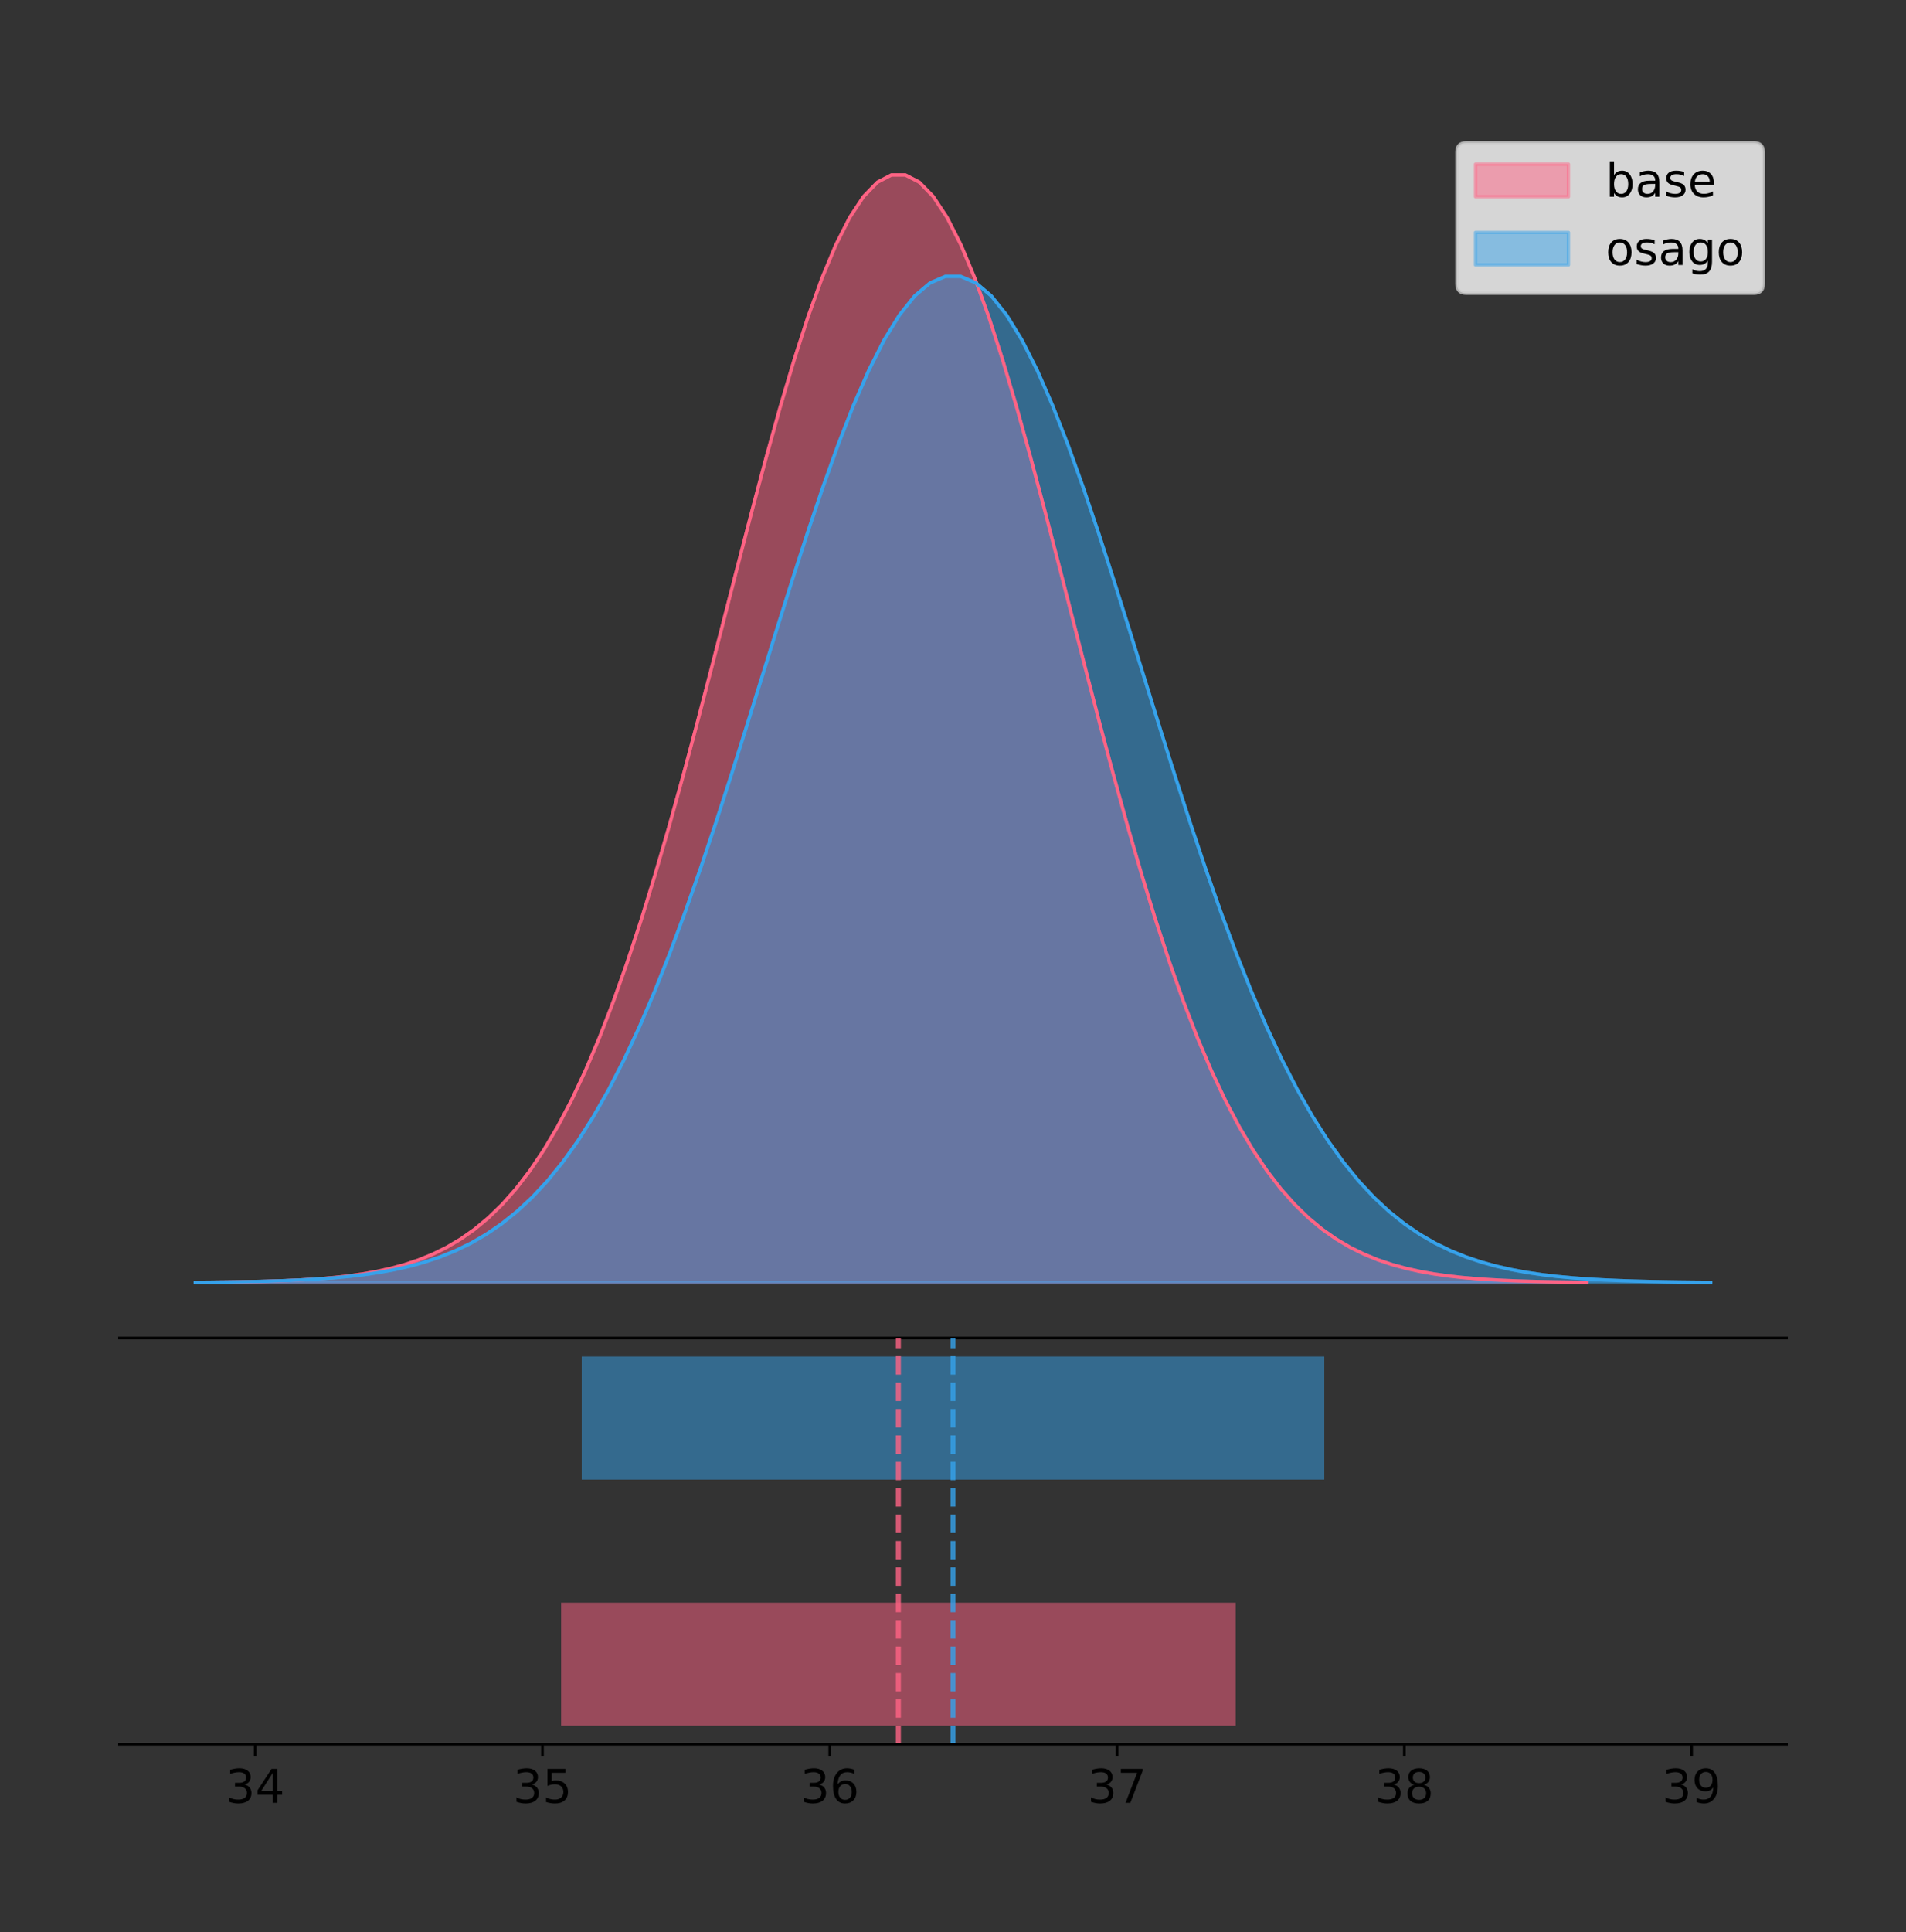 <?xml version="1.0" encoding="utf-8" standalone="no"?>
<!DOCTYPE svg PUBLIC "-//W3C//DTD SVG 1.1//EN"
  "http://www.w3.org/Graphics/SVG/1.1/DTD/svg11.dtd">
<!-- Created with matplotlib (https://matplotlib.org/) -->
<svg height="581.789pt" version="1.1" viewBox="0 0 574.2 581.789" width="574.2pt" xmlns="http://www.w3.org/2000/svg" xmlns:xlink="http://www.w3.org/1999/xlink">
 <rect x="0" y="0" width="574.2" height="581.789" fill="#333333" stroke="none"/>
 <defs>
  <style type="text/css">
*{stroke-linecap:butt;stroke-linejoin:round;}
  </style>
 </defs>
 <g id="figure_1">
  <g id="patch_1">
   <path d="M 0 581.789 
L 574.2 581.789 
L 574.2 0 
L 0 0 
z
" style="fill:none;"/>
  </g>
  <g id="axes_1">
   <g id="patch_2">
    <path d="M 36 402.93 
L 538.2 402.93 
L 538.2 36 
L 36 36 
z
" style="fill:none;"/>
   </g>
   <g id="PolyCollection_1">
    <defs>
     <path d="M 63.283 -195.538 
L 63.283 -195.65 
L 67.472 -195.692 
L 71.661 -195.749 
L 75.85 -195.825 
L 80.039 -195.925 
L 84.228 -196.058 
L 88.418 -196.23 
L 92.607 -196.455 
L 96.796 -196.744 
L 100.985 -197.115 
L 105.174 -197.585 
L 109.364 -198.179 
L 113.553 -198.923 
L 117.742 -199.848 
L 121.931 -200.99 
L 126.12 -202.39 
L 130.31 -204.093 
L 134.499 -206.151 
L 138.688 -208.617 
L 142.877 -211.552 
L 147.066 -215.017 
L 151.256 -219.078 
L 155.445 -223.801 
L 159.634 -229.25 
L 163.823 -235.488 
L 168.012 -242.572 
L 172.202 -250.552 
L 176.391 -259.468 
L 180.58 -269.344 
L 184.769 -280.192 
L 188.958 -292.002 
L 193.147 -304.744 
L 197.337 -318.365 
L 201.526 -332.786 
L 205.715 -347.901 
L 209.904 -363.58 
L 214.093 -379.667 
L 218.283 -395.98 
L 222.472 -412.318 
L 226.661 -428.462 
L 230.85 -444.18 
L 235.039 -459.23 
L 239.229 -473.372 
L 243.418 -486.366 
L 247.607 -497.987 
L 251.796 -508.025 
L 255.985 -516.294 
L 260.175 -522.64 
L 264.364 -526.94 
L 268.553 -529.111 
L 272.742 -529.111 
L 276.931 -526.94 
L 281.12 -522.64 
L 285.31 -516.294 
L 289.499 -508.025 
L 293.688 -497.987 
L 297.877 -486.366 
L 302.066 -473.372 
L 306.256 -459.23 
L 310.445 -444.18 
L 314.634 -428.462 
L 318.823 -412.318 
L 323.012 -395.98 
L 327.202 -379.667 
L 331.391 -363.58 
L 335.58 -347.901 
L 339.769 -332.786 
L 343.958 -318.365 
L 348.148 -304.744 
L 352.337 -292.002 
L 356.526 -280.192 
L 360.715 -269.344 
L 364.904 -259.468 
L 369.094 -250.552 
L 373.283 -242.572 
L 377.472 -235.488 
L 381.661 -229.25 
L 385.85 -223.801 
L 390.039 -219.078 
L 394.229 -215.017 
L 398.418 -211.552 
L 402.607 -208.617 
L 406.796 -206.151 
L 410.985 -204.093 
L 415.175 -202.39 
L 419.364 -200.99 
L 423.553 -199.848 
L 427.742 -198.923 
L 431.931 -198.179 
L 436.121 -197.585 
L 440.31 -197.115 
L 444.499 -196.744 
L 448.688 -196.455 
L 452.877 -196.23 
L 457.067 -196.058 
L 461.256 -195.925 
L 465.445 -195.825 
L 469.634 -195.749 
L 473.823 -195.692 
L 478.013 -195.65 
L 478.013 -195.538 
L 478.013 -195.538 
L 473.823 -195.538 
L 469.634 -195.538 
L 465.445 -195.538 
L 461.256 -195.538 
L 457.067 -195.538 
L 452.877 -195.538 
L 448.688 -195.538 
L 444.499 -195.538 
L 440.31 -195.538 
L 436.121 -195.538 
L 431.931 -195.538 
L 427.742 -195.538 
L 423.553 -195.538 
L 419.364 -195.538 
L 415.175 -195.538 
L 410.985 -195.538 
L 406.796 -195.538 
L 402.607 -195.538 
L 398.418 -195.538 
L 394.229 -195.538 
L 390.039 -195.538 
L 385.85 -195.538 
L 381.661 -195.538 
L 377.472 -195.538 
L 373.283 -195.538 
L 369.094 -195.538 
L 364.904 -195.538 
L 360.715 -195.538 
L 356.526 -195.538 
L 352.337 -195.538 
L 348.148 -195.538 
L 343.958 -195.538 
L 339.769 -195.538 
L 335.58 -195.538 
L 331.391 -195.538 
L 327.202 -195.538 
L 323.012 -195.538 
L 318.823 -195.538 
L 314.634 -195.538 
L 310.445 -195.538 
L 306.256 -195.538 
L 302.066 -195.538 
L 297.877 -195.538 
L 293.688 -195.538 
L 289.499 -195.538 
L 285.31 -195.538 
L 281.12 -195.538 
L 276.931 -195.538 
L 272.742 -195.538 
L 268.553 -195.538 
L 264.364 -195.538 
L 260.175 -195.538 
L 255.985 -195.538 
L 251.796 -195.538 
L 247.607 -195.538 
L 243.418 -195.538 
L 239.229 -195.538 
L 235.039 -195.538 
L 230.85 -195.538 
L 226.661 -195.538 
L 222.472 -195.538 
L 218.283 -195.538 
L 214.093 -195.538 
L 209.904 -195.538 
L 205.715 -195.538 
L 201.526 -195.538 
L 197.337 -195.538 
L 193.147 -195.538 
L 188.958 -195.538 
L 184.769 -195.538 
L 180.58 -195.538 
L 176.391 -195.538 
L 172.202 -195.538 
L 168.012 -195.538 
L 163.823 -195.538 
L 159.634 -195.538 
L 155.445 -195.538 
L 151.256 -195.538 
L 147.066 -195.538 
L 142.877 -195.538 
L 138.688 -195.538 
L 134.499 -195.538 
L 130.31 -195.538 
L 126.12 -195.538 
L 121.931 -195.538 
L 117.742 -195.538 
L 113.553 -195.538 
L 109.364 -195.538 
L 105.174 -195.538 
L 100.985 -195.538 
L 96.796 -195.538 
L 92.607 -195.538 
L 88.418 -195.538 
L 84.228 -195.538 
L 80.039 -195.538 
L 75.85 -195.538 
L 71.661 -195.538 
L 67.472 -195.538 
L 63.283 -195.538 
z
" id="mb2b3cab0ae" style="stroke:#ff6384;stroke-opacity:0.5;"/>
    </defs>
    <g clip-path="url(#p02b522726e)">
     <use style="fill:#ff6384;fill-opacity:0.5;stroke:#ff6384;stroke-opacity:0.5;" x="0" xlink:href="#mb2b3cab0ae" y="581.789"/>
    </g>
   </g>
   <g id="PolyCollection_2">
    <defs>
     <path d="M 58.827 -195.538 
L 58.827 -195.64 
L 63.439 -195.678 
L 68.05 -195.73 
L 72.662 -195.799 
L 77.274 -195.89 
L 81.885 -196.01 
L 86.497 -196.167 
L 91.108 -196.371 
L 95.72 -196.634 
L 100.331 -196.97 
L 104.943 -197.398 
L 109.555 -197.937 
L 114.166 -198.613 
L 118.778 -199.453 
L 123.389 -200.491 
L 128.001 -201.762 
L 132.612 -203.31 
L 137.224 -205.179 
L 141.836 -207.419 
L 146.447 -210.085 
L 151.059 -213.233 
L 155.67 -216.922 
L 160.282 -221.212 
L 164.893 -226.162 
L 169.505 -231.829 
L 174.117 -238.264 
L 178.728 -245.514 
L 183.34 -253.612 
L 187.951 -262.584 
L 192.563 -272.438 
L 197.174 -283.167 
L 201.786 -294.742 
L 206.398 -307.115 
L 211.009 -320.215 
L 215.621 -333.946 
L 220.232 -348.189 
L 224.844 -362.802 
L 229.455 -377.621 
L 234.067 -392.463 
L 238.679 -407.129 
L 243.29 -421.406 
L 247.902 -435.078 
L 252.513 -447.925 
L 257.125 -459.729 
L 261.736 -470.285 
L 266.348 -479.404 
L 270.96 -486.916 
L 275.571 -492.68 
L 280.183 -496.586 
L 284.794 -498.558 
L 289.406 -498.558 
L 294.017 -496.586 
L 298.629 -492.68 
L 303.24 -486.916 
L 307.852 -479.404 
L 312.464 -470.285 
L 317.075 -459.729 
L 321.687 -447.925 
L 326.298 -435.078 
L 330.91 -421.406 
L 335.521 -407.129 
L 340.133 -392.463 
L 344.745 -377.621 
L 349.356 -362.802 
L 353.968 -348.189 
L 358.579 -333.946 
L 363.191 -320.215 
L 367.802 -307.115 
L 372.414 -294.742 
L 377.026 -283.167 
L 381.637 -272.438 
L 386.249 -262.584 
L 390.86 -253.612 
L 395.472 -245.514 
L 400.083 -238.264 
L 404.695 -231.829 
L 409.307 -226.162 
L 413.918 -221.212 
L 418.53 -216.922 
L 423.141 -213.233 
L 427.753 -210.085 
L 432.364 -207.419 
L 436.976 -205.179 
L 441.588 -203.31 
L 446.199 -201.762 
L 450.811 -200.491 
L 455.422 -199.453 
L 460.034 -198.613 
L 464.645 -197.937 
L 469.257 -197.398 
L 473.869 -196.97 
L 478.48 -196.634 
L 483.092 -196.371 
L 487.703 -196.167 
L 492.315 -196.01 
L 496.926 -195.89 
L 501.538 -195.799 
L 506.15 -195.73 
L 510.761 -195.678 
L 515.373 -195.64 
L 515.373 -195.538 
L 515.373 -195.538 
L 510.761 -195.538 
L 506.15 -195.538 
L 501.538 -195.538 
L 496.926 -195.538 
L 492.315 -195.538 
L 487.703 -195.538 
L 483.092 -195.538 
L 478.48 -195.538 
L 473.869 -195.538 
L 469.257 -195.538 
L 464.645 -195.538 
L 460.034 -195.538 
L 455.422 -195.538 
L 450.811 -195.538 
L 446.199 -195.538 
L 441.588 -195.538 
L 436.976 -195.538 
L 432.364 -195.538 
L 427.753 -195.538 
L 423.141 -195.538 
L 418.53 -195.538 
L 413.918 -195.538 
L 409.307 -195.538 
L 404.695 -195.538 
L 400.083 -195.538 
L 395.472 -195.538 
L 390.86 -195.538 
L 386.249 -195.538 
L 381.637 -195.538 
L 377.026 -195.538 
L 372.414 -195.538 
L 367.802 -195.538 
L 363.191 -195.538 
L 358.579 -195.538 
L 353.968 -195.538 
L 349.356 -195.538 
L 344.745 -195.538 
L 340.133 -195.538 
L 335.521 -195.538 
L 330.91 -195.538 
L 326.298 -195.538 
L 321.687 -195.538 
L 317.075 -195.538 
L 312.464 -195.538 
L 307.852 -195.538 
L 303.24 -195.538 
L 298.629 -195.538 
L 294.017 -195.538 
L 289.406 -195.538 
L 284.794 -195.538 
L 280.183 -195.538 
L 275.571 -195.538 
L 270.96 -195.538 
L 266.348 -195.538 
L 261.736 -195.538 
L 257.125 -195.538 
L 252.513 -195.538 
L 247.902 -195.538 
L 243.29 -195.538 
L 238.679 -195.538 
L 234.067 -195.538 
L 229.455 -195.538 
L 224.844 -195.538 
L 220.232 -195.538 
L 215.621 -195.538 
L 211.009 -195.538 
L 206.398 -195.538 
L 201.786 -195.538 
L 197.174 -195.538 
L 192.563 -195.538 
L 187.951 -195.538 
L 183.34 -195.538 
L 178.728 -195.538 
L 174.117 -195.538 
L 169.505 -195.538 
L 164.893 -195.538 
L 160.282 -195.538 
L 155.67 -195.538 
L 151.059 -195.538 
L 146.447 -195.538 
L 141.836 -195.538 
L 137.224 -195.538 
L 132.612 -195.538 
L 128.001 -195.538 
L 123.389 -195.538 
L 118.778 -195.538 
L 114.166 -195.538 
L 109.555 -195.538 
L 104.943 -195.538 
L 100.331 -195.538 
L 95.72 -195.538 
L 91.108 -195.538 
L 86.497 -195.538 
L 81.885 -195.538 
L 77.274 -195.538 
L 72.662 -195.538 
L 68.05 -195.538 
L 63.439 -195.538 
L 58.827 -195.538 
z
" id="m54022fba2c" style="stroke:#36a2eb;stroke-opacity:0.5;"/>
    </defs>
    <g clip-path="url(#p02b522726e)">
     <use style="fill:#36a2eb;fill-opacity:0.5;stroke:#36a2eb;stroke-opacity:0.5;" x="0" xlink:href="#m54022fba2c" y="581.789"/>
    </g>
   </g>
   <g id="line2d_1">
    <path clip-path="url(#p02b522726e)" d="M 63.283 386.139 
L 67.472 386.097 
L 71.661 386.04 
L 75.85 385.965 
L 80.039 385.864 
L 84.228 385.732 
L 88.418 385.559 
L 92.607 385.334 
L 96.796 385.045 
L 100.985 384.675 
L 105.174 384.204 
L 109.364 383.61 
L 113.553 382.867 
L 117.742 381.941 
L 121.931 380.799 
L 126.12 379.399 
L 130.31 377.696 
L 134.499 375.639 
L 138.688 373.172 
L 142.877 370.238 
L 147.066 366.772 
L 151.256 362.711 
L 155.445 357.989 
L 159.634 352.539 
L 163.823 346.301 
L 168.012 339.217 
L 172.202 331.237 
L 176.391 322.322 
L 180.58 312.445 
L 184.769 301.597 
L 188.958 289.787 
L 193.147 277.045 
L 197.337 263.424 
L 201.526 249.004 
L 205.715 233.888 
L 209.904 218.209 
L 214.093 202.123 
L 218.283 185.809 
L 222.472 169.471 
L 226.661 153.327 
L 230.85 137.61 
L 235.039 122.559 
L 239.229 108.418 
L 243.418 95.423 
L 247.607 83.803 
L 251.796 73.765 
L 255.985 65.495 
L 260.175 59.15 
L 264.364 54.85 
L 268.553 52.679 
L 272.742 52.679 
L 276.931 54.85 
L 281.12 59.15 
L 285.31 65.495 
L 289.499 73.765 
L 293.688 83.803 
L 297.877 95.423 
L 302.066 108.418 
L 306.256 122.559 
L 310.445 137.61 
L 314.634 153.327 
L 318.823 169.471 
L 323.012 185.809 
L 327.202 202.123 
L 331.391 218.209 
L 335.58 233.888 
L 339.769 249.004 
L 343.958 263.424 
L 348.148 277.045 
L 352.337 289.787 
L 356.526 301.597 
L 360.715 312.445 
L 364.904 322.322 
L 369.094 331.237 
L 373.283 339.217 
L 377.472 346.301 
L 381.661 352.539 
L 385.85 357.989 
L 390.039 362.711 
L 394.229 366.772 
L 398.418 370.238 
L 402.607 373.172 
L 406.796 375.639 
L 410.985 377.696 
L 415.175 379.399 
L 419.364 380.799 
L 423.553 381.941 
L 427.742 382.867 
L 431.931 383.61 
L 436.121 384.204 
L 440.31 384.675 
L 444.499 385.045 
L 448.688 385.334 
L 452.877 385.559 
L 457.067 385.732 
L 461.256 385.864 
L 465.445 385.965 
L 469.634 386.04 
L 473.823 386.097 
L 478.013 386.139 
" style="fill:none;stroke:#ff6384;stroke-linecap:square;"/>
   </g>
   <g id="line2d_2">
    <path clip-path="url(#p02b522726e)" d="M 58.827 386.15 
L 63.439 386.111 
L 68.05 386.06 
L 72.662 385.991 
L 77.274 385.9 
L 81.885 385.779 
L 86.497 385.622 
L 91.108 385.418 
L 95.72 385.156 
L 100.331 384.819 
L 104.943 384.392 
L 109.555 383.852 
L 114.166 383.177 
L 118.778 382.336 
L 123.389 381.299 
L 128.001 380.027 
L 132.612 378.48 
L 137.224 376.611 
L 141.836 374.37 
L 146.447 371.704 
L 151.059 368.557 
L 155.67 364.867 
L 160.282 360.577 
L 164.893 355.627 
L 169.505 349.96 
L 174.117 343.525 
L 178.728 336.276 
L 183.34 328.177 
L 187.951 319.205 
L 192.563 309.351 
L 197.174 298.622 
L 201.786 287.047 
L 206.398 274.674 
L 211.009 261.574 
L 215.621 247.843 
L 220.232 233.6 
L 224.844 218.987 
L 229.455 204.168 
L 234.067 189.326 
L 238.679 174.661 
L 243.29 160.383 
L 247.902 146.711 
L 252.513 133.865 
L 257.125 122.061 
L 261.736 111.504 
L 266.348 102.386 
L 270.96 94.874 
L 275.571 89.109 
L 280.183 85.203 
L 284.794 83.231 
L 289.406 83.231 
L 294.017 85.203 
L 298.629 89.109 
L 303.24 94.874 
L 307.852 102.386 
L 312.464 111.504 
L 317.075 122.061 
L 321.687 133.865 
L 326.298 146.711 
L 330.91 160.383 
L 335.521 174.661 
L 340.133 189.326 
L 344.745 204.168 
L 349.356 218.987 
L 353.968 233.6 
L 358.579 247.843 
L 363.191 261.574 
L 367.802 274.674 
L 372.414 287.047 
L 377.026 298.622 
L 381.637 309.351 
L 386.249 319.205 
L 390.86 328.177 
L 395.472 336.276 
L 400.083 343.525 
L 404.695 349.96 
L 409.307 355.627 
L 413.918 360.577 
L 418.53 364.867 
L 423.141 368.557 
L 427.753 371.704 
L 432.364 374.37 
L 436.976 376.611 
L 441.588 378.48 
L 446.199 380.027 
L 450.811 381.299 
L 455.422 382.336 
L 460.034 383.177 
L 464.645 383.852 
L 469.257 384.392 
L 473.869 384.819 
L 478.48 385.156 
L 483.092 385.418 
L 487.703 385.622 
L 492.315 385.779 
L 496.926 385.9 
L 501.538 385.991 
L 506.15 386.06 
L 510.761 386.111 
L 515.373 386.15 
" style="fill:none;stroke:#36a2eb;stroke-linecap:square;"/>
   </g>
   <g id="patch_3">
    <path d="M 36 402.93 
L 538.2 402.93 
" style="fill:none;stroke:#000000;stroke-linecap:square;stroke-linejoin:miter;stroke-width:0.8;"/>
   </g>
   <g id="legend_1">
    <g id="patch_4">
     <path d="M 441.707 88.299 
L 528.4 88.299 
Q 531.2 88.299 531.2 85.499 
L 531.2 45.8 
Q 531.2 43 528.4 43 
L 441.707 43 
Q 438.907 43 438.907 45.8 
L 438.907 85.499 
Q 438.907 88.299 441.707 88.299 
z
" style="fill:#ffffff;opacity:0.8;stroke:#cccccc;stroke-linejoin:miter;"/>
    </g>
    <g id="patch_5">
     <path d="M 444.507 59.238 
L 472.507 59.238 
L 472.507 49.438 
L 444.507 49.438 
z
" style="fill:#ff6384;opacity:0.5;stroke:#ff6384;stroke-linejoin:miter;"/>
    </g>
    <g id="text_1">
     <!-- base -->
     <defs>
      <path d="M 48.688 27.297 
Q 48.688 37.203 44.609 42.844 
Q 40.531 48.484 33.406 48.484 
Q 26.266 48.484 22.188 42.844 
Q 18.109 37.203 18.109 27.297 
Q 18.109 17.391 22.188 11.75 
Q 26.266 6.109 33.406 6.109 
Q 40.531 6.109 44.609 11.75 
Q 48.688 17.391 48.688 27.297 
z
M 18.109 46.391 
Q 20.953 51.266 25.266 53.625 
Q 29.594 56 35.594 56 
Q 45.562 56 51.781 48.094 
Q 58.016 40.188 58.016 27.297 
Q 58.016 14.406 51.781 6.484 
Q 45.562 -1.422 35.594 -1.422 
Q 29.594 -1.422 25.266 0.953 
Q 20.953 3.328 18.109 8.203 
L 18.109 0 
L 9.078 0 
L 9.078 75.984 
L 18.109 75.984 
z
" id="DejaVuSans-98"/>
      <path d="M 34.281 27.484 
Q 23.391 27.484 19.188 25 
Q 14.984 22.516 14.984 16.5 
Q 14.984 11.719 18.141 8.906 
Q 21.297 6.109 26.703 6.109 
Q 34.188 6.109 38.703 11.406 
Q 43.219 16.703 43.219 25.484 
L 43.219 27.484 
z
M 52.203 31.203 
L 52.203 0 
L 43.219 0 
L 43.219 8.297 
Q 40.141 3.328 35.547 0.953 
Q 30.953 -1.422 24.312 -1.422 
Q 15.922 -1.422 10.953 3.297 
Q 6 8.016 6 15.922 
Q 6 25.141 12.172 29.828 
Q 18.359 34.516 30.609 34.516 
L 43.219 34.516 
L 43.219 35.406 
Q 43.219 41.609 39.141 45 
Q 35.062 48.391 27.688 48.391 
Q 23 48.391 18.547 47.266 
Q 14.109 46.141 10.016 43.891 
L 10.016 52.203 
Q 14.938 54.109 19.578 55.047 
Q 24.219 56 28.609 56 
Q 40.484 56 46.344 49.844 
Q 52.203 43.703 52.203 31.203 
z
" id="DejaVuSans-97"/>
      <path d="M 44.281 53.078 
L 44.281 44.578 
Q 40.484 46.531 36.375 47.5 
Q 32.281 48.484 27.875 48.484 
Q 21.188 48.484 17.844 46.438 
Q 14.5 44.391 14.5 40.281 
Q 14.5 37.156 16.891 35.375 
Q 19.281 33.594 26.516 31.984 
L 29.594 31.297 
Q 39.156 29.25 43.188 25.516 
Q 47.219 21.781 47.219 15.094 
Q 47.219 7.469 41.188 3.016 
Q 35.156 -1.422 24.609 -1.422 
Q 20.219 -1.422 15.453 -0.562 
Q 10.688 0.297 5.422 2 
L 5.422 11.281 
Q 10.406 8.688 15.234 7.391 
Q 20.062 6.109 24.812 6.109 
Q 31.156 6.109 34.562 8.281 
Q 37.984 10.453 37.984 14.406 
Q 37.984 18.062 35.516 20.016 
Q 33.062 21.969 24.703 23.781 
L 21.578 24.516 
Q 13.234 26.266 9.516 29.906 
Q 5.812 33.547 5.812 39.891 
Q 5.812 47.609 11.281 51.797 
Q 16.75 56 26.812 56 
Q 31.781 56 36.172 55.266 
Q 40.578 54.547 44.281 53.078 
z
" id="DejaVuSans-115"/>
      <path d="M 56.203 29.594 
L 56.203 25.203 
L 14.891 25.203 
Q 15.484 15.922 20.484 11.062 
Q 25.484 6.203 34.422 6.203 
Q 39.594 6.203 44.453 7.469 
Q 49.312 8.734 54.109 11.281 
L 54.109 2.781 
Q 49.266 0.734 44.188 -0.344 
Q 39.109 -1.422 33.891 -1.422 
Q 20.797 -1.422 13.156 6.188 
Q 5.516 13.812 5.516 26.812 
Q 5.516 40.234 12.766 48.109 
Q 20.016 56 32.328 56 
Q 43.359 56 49.781 48.891 
Q 56.203 41.797 56.203 29.594 
z
M 47.219 32.234 
Q 47.125 39.594 43.094 43.984 
Q 39.062 48.391 32.422 48.391 
Q 24.906 48.391 20.391 44.141 
Q 15.875 39.891 15.188 32.172 
z
" id="DejaVuSans-101"/>
     </defs>
     <g transform="translate(483.707 59.238)scale(0.14 -0.14)">
      <use xlink:href="#DejaVuSans-98"/>
      <use x="63.477" xlink:href="#DejaVuSans-97"/>
      <use x="124.756" xlink:href="#DejaVuSans-115"/>
      <use x="176.855" xlink:href="#DejaVuSans-101"/>
     </g>
    </g>
    <g id="patch_6">
     <path d="M 444.507 79.787 
L 472.507 79.787 
L 472.507 69.987 
L 444.507 69.987 
z
" style="fill:#36a2eb;opacity:0.5;stroke:#36a2eb;stroke-linejoin:miter;"/>
    </g>
    <g id="text_2">
     <!-- osago -->
     <defs>
      <path d="M 30.609 48.391 
Q 23.391 48.391 19.188 42.75 
Q 14.984 37.109 14.984 27.297 
Q 14.984 17.484 19.156 11.844 
Q 23.344 6.203 30.609 6.203 
Q 37.797 6.203 41.984 11.859 
Q 46.188 17.531 46.188 27.297 
Q 46.188 37.016 41.984 42.703 
Q 37.797 48.391 30.609 48.391 
z
M 30.609 56 
Q 42.328 56 49.016 48.375 
Q 55.719 40.766 55.719 27.297 
Q 55.719 13.875 49.016 6.219 
Q 42.328 -1.422 30.609 -1.422 
Q 18.844 -1.422 12.172 6.219 
Q 5.516 13.875 5.516 27.297 
Q 5.516 40.766 12.172 48.375 
Q 18.844 56 30.609 56 
z
" id="DejaVuSans-111"/>
      <path d="M 45.406 27.984 
Q 45.406 37.75 41.375 43.109 
Q 37.359 48.484 30.078 48.484 
Q 22.859 48.484 18.828 43.109 
Q 14.797 37.75 14.797 27.984 
Q 14.797 18.266 18.828 12.891 
Q 22.859 7.516 30.078 7.516 
Q 37.359 7.516 41.375 12.891 
Q 45.406 18.266 45.406 27.984 
z
M 54.391 6.781 
Q 54.391 -7.172 48.188 -13.984 
Q 42 -20.797 29.203 -20.797 
Q 24.469 -20.797 20.266 -20.094 
Q 16.062 -19.391 12.109 -17.922 
L 12.109 -9.188 
Q 16.062 -11.328 19.922 -12.344 
Q 23.781 -13.375 27.781 -13.375 
Q 36.625 -13.375 41.016 -8.766 
Q 45.406 -4.156 45.406 5.172 
L 45.406 9.625 
Q 42.625 4.781 38.281 2.391 
Q 33.938 0 27.875 0 
Q 17.828 0 11.672 7.656 
Q 5.516 15.328 5.516 27.984 
Q 5.516 40.672 11.672 48.328 
Q 17.828 56 27.875 56 
Q 33.938 56 38.281 53.609 
Q 42.625 51.219 45.406 46.391 
L 45.406 54.688 
L 54.391 54.688 
z
" id="DejaVuSans-103"/>
     </defs>
     <g transform="translate(483.707 79.787)scale(0.14 -0.14)">
      <use xlink:href="#DejaVuSans-111"/>
      <use x="61.182" xlink:href="#DejaVuSans-115"/>
      <use x="113.281" xlink:href="#DejaVuSans-97"/>
      <use x="174.561" xlink:href="#DejaVuSans-103"/>
      <use x="238.037" xlink:href="#DejaVuSans-111"/>
     </g>
    </g>
   </g>
  </g>
  <g id="axes_2">
   <g id="patch_7">
    <path d="M 36 525.24 
L 538.2 525.24 
L 538.2 402.93 
L 36 402.93 
z
" style="fill:none;"/>
   </g>
   <g id="patch_8">
    <path clip-path="url(#p219ae5d36f)" d="M 169.039 519.68 
L 372.256 519.68 
L 372.256 482.617 
L 169.039 482.617 
z
" style="fill:#ff6384;opacity:0.5;"/>
   </g>
   <g id="patch_9">
    <path clip-path="url(#p219ae5d36f)" d="M 175.246 445.553 
L 398.954 445.553 
L 398.954 408.49 
L 175.246 408.49 
z
" style="fill:#36a2eb;opacity:0.5;"/>
   </g>
   <g id="matplotlib.axis_1">
    <g id="xtick_1">
     <g id="line2d_3">
      <defs>
       <path d="M 0 0 
L 0 3.5 
" id="mf51d6dd439" style="stroke:#000000;stroke-width:0.8;"/>
      </defs>
      <g>
       <use style="stroke:#000000;stroke-width:0.8;" x="76.879" xlink:href="#mf51d6dd439" y="525.24"/>
      </g>
     </g>
     <g id="text_3">
      <!-- 34 -->
      <defs>
       <path d="M 40.578 39.312 
Q 47.656 37.797 51.625 33 
Q 55.609 28.219 55.609 21.188 
Q 55.609 10.406 48.188 4.484 
Q 40.766 -1.422 27.094 -1.422 
Q 22.516 -1.422 17.656 -0.516 
Q 12.797 0.391 7.625 2.203 
L 7.625 11.719 
Q 11.719 9.328 16.594 8.109 
Q 21.484 6.891 26.812 6.891 
Q 36.078 6.891 40.938 10.547 
Q 45.797 14.203 45.797 21.188 
Q 45.797 27.641 41.281 31.266 
Q 36.766 34.906 28.719 34.906 
L 20.219 34.906 
L 20.219 43.016 
L 29.109 43.016 
Q 36.375 43.016 40.234 45.922 
Q 44.094 48.828 44.094 54.297 
Q 44.094 59.906 40.109 62.906 
Q 36.141 65.922 28.719 65.922 
Q 24.656 65.922 20.016 65.031 
Q 15.375 64.156 9.812 62.312 
L 9.812 71.094 
Q 15.438 72.656 20.344 73.438 
Q 25.25 74.219 29.594 74.219 
Q 40.828 74.219 47.359 69.109 
Q 53.906 64.016 53.906 55.328 
Q 53.906 49.266 50.438 45.094 
Q 46.969 40.922 40.578 39.312 
z
" id="DejaVuSans-51"/>
       <path d="M 37.797 64.312 
L 12.891 25.391 
L 37.797 25.391 
z
M 35.203 72.906 
L 47.609 72.906 
L 47.609 25.391 
L 58.016 25.391 
L 58.016 17.188 
L 47.609 17.188 
L 47.609 0 
L 37.797 0 
L 37.797 17.188 
L 4.891 17.188 
L 4.891 26.703 
z
" id="DejaVuSans-52"/>
      </defs>
      <g transform="translate(67.971 542.878)scale(0.14 -0.14)">
       <use xlink:href="#DejaVuSans-51"/>
       <use x="63.623" xlink:href="#DejaVuSans-52"/>
      </g>
     </g>
    </g>
    <g id="xtick_2">
     <g id="line2d_4">
      <g>
       <use style="stroke:#000000;stroke-width:0.8;" x="163.425" xlink:href="#mf51d6dd439" y="525.24"/>
      </g>
     </g>
     <g id="text_4">
      <!-- 35 -->
      <defs>
       <path d="M 10.797 72.906 
L 49.516 72.906 
L 49.516 64.594 
L 19.828 64.594 
L 19.828 46.734 
Q 21.969 47.469 24.109 47.828 
Q 26.266 48.188 28.422 48.188 
Q 40.625 48.188 47.75 41.5 
Q 54.891 34.812 54.891 23.391 
Q 54.891 11.625 47.562 5.094 
Q 40.234 -1.422 26.906 -1.422 
Q 22.312 -1.422 17.547 -0.641 
Q 12.797 0.141 7.719 1.703 
L 7.719 11.625 
Q 12.109 9.234 16.797 8.062 
Q 21.484 6.891 26.703 6.891 
Q 35.156 6.891 40.078 11.328 
Q 45.016 15.766 45.016 23.391 
Q 45.016 31 40.078 35.438 
Q 35.156 39.891 26.703 39.891 
Q 22.75 39.891 18.812 39.016 
Q 14.891 38.141 10.797 36.281 
z
" id="DejaVuSans-53"/>
      </defs>
      <g transform="translate(154.518 542.878)scale(0.14 -0.14)">
       <use xlink:href="#DejaVuSans-51"/>
       <use x="63.623" xlink:href="#DejaVuSans-53"/>
      </g>
     </g>
    </g>
    <g id="xtick_3">
     <g id="line2d_5">
      <g>
       <use style="stroke:#000000;stroke-width:0.8;" x="249.972" xlink:href="#mf51d6dd439" y="525.24"/>
      </g>
     </g>
     <g id="text_5">
      <!-- 36 -->
      <defs>
       <path d="M 33.016 40.375 
Q 26.375 40.375 22.484 35.828 
Q 18.609 31.297 18.609 23.391 
Q 18.609 15.531 22.484 10.953 
Q 26.375 6.391 33.016 6.391 
Q 39.656 6.391 43.531 10.953 
Q 47.406 15.531 47.406 23.391 
Q 47.406 31.297 43.531 35.828 
Q 39.656 40.375 33.016 40.375 
z
M 52.594 71.297 
L 52.594 62.312 
Q 48.875 64.062 45.094 64.984 
Q 41.312 65.922 37.594 65.922 
Q 27.828 65.922 22.672 59.328 
Q 17.531 52.734 16.797 39.406 
Q 19.672 43.656 24.016 45.922 
Q 28.375 48.188 33.594 48.188 
Q 44.578 48.188 50.953 41.516 
Q 57.328 34.859 57.328 23.391 
Q 57.328 12.156 50.688 5.359 
Q 44.047 -1.422 33.016 -1.422 
Q 20.359 -1.422 13.672 8.266 
Q 6.984 17.969 6.984 36.375 
Q 6.984 53.656 15.188 63.938 
Q 23.391 74.219 37.203 74.219 
Q 40.922 74.219 44.703 73.484 
Q 48.484 72.75 52.594 71.297 
z
" id="DejaVuSans-54"/>
      </defs>
      <g transform="translate(241.064 542.878)scale(0.14 -0.14)">
       <use xlink:href="#DejaVuSans-51"/>
       <use x="63.623" xlink:href="#DejaVuSans-54"/>
      </g>
     </g>
    </g>
    <g id="xtick_4">
     <g id="line2d_6">
      <g>
       <use style="stroke:#000000;stroke-width:0.8;" x="336.518" xlink:href="#mf51d6dd439" y="525.24"/>
      </g>
     </g>
     <g id="text_6">
      <!-- 37 -->
      <defs>
       <path d="M 8.203 72.906 
L 55.078 72.906 
L 55.078 68.703 
L 28.609 0 
L 18.312 0 
L 43.219 64.594 
L 8.203 64.594 
z
" id="DejaVuSans-55"/>
      </defs>
      <g transform="translate(327.611 542.878)scale(0.14 -0.14)">
       <use xlink:href="#DejaVuSans-51"/>
       <use x="63.623" xlink:href="#DejaVuSans-55"/>
      </g>
     </g>
    </g>
    <g id="xtick_5">
     <g id="line2d_7">
      <g>
       <use style="stroke:#000000;stroke-width:0.8;" x="423.064" xlink:href="#mf51d6dd439" y="525.24"/>
      </g>
     </g>
     <g id="text_7">
      <!-- 38 -->
      <defs>
       <path d="M 31.781 34.625 
Q 24.75 34.625 20.719 30.859 
Q 16.703 27.094 16.703 20.516 
Q 16.703 13.922 20.719 10.156 
Q 24.75 6.391 31.781 6.391 
Q 38.812 6.391 42.859 10.172 
Q 46.922 13.969 46.922 20.516 
Q 46.922 27.094 42.891 30.859 
Q 38.875 34.625 31.781 34.625 
z
M 21.922 38.812 
Q 15.578 40.375 12.031 44.719 
Q 8.5 49.078 8.5 55.328 
Q 8.5 64.062 14.719 69.141 
Q 20.953 74.219 31.781 74.219 
Q 42.672 74.219 48.875 69.141 
Q 55.078 64.062 55.078 55.328 
Q 55.078 49.078 51.531 44.719 
Q 48 40.375 41.703 38.812 
Q 48.828 37.156 52.797 32.312 
Q 56.781 27.484 56.781 20.516 
Q 56.781 9.906 50.312 4.234 
Q 43.844 -1.422 31.781 -1.422 
Q 19.734 -1.422 13.25 4.234 
Q 6.781 9.906 6.781 20.516 
Q 6.781 27.484 10.781 32.312 
Q 14.797 37.156 21.922 38.812 
z
M 18.312 54.391 
Q 18.312 48.734 21.844 45.562 
Q 25.391 42.391 31.781 42.391 
Q 38.141 42.391 41.719 45.562 
Q 45.312 48.734 45.312 54.391 
Q 45.312 60.062 41.719 63.234 
Q 38.141 66.406 31.781 66.406 
Q 25.391 66.406 21.844 63.234 
Q 18.312 60.062 18.312 54.391 
z
" id="DejaVuSans-56"/>
      </defs>
      <g transform="translate(414.157 542.878)scale(0.14 -0.14)">
       <use xlink:href="#DejaVuSans-51"/>
       <use x="63.623" xlink:href="#DejaVuSans-56"/>
      </g>
     </g>
    </g>
    <g id="xtick_6">
     <g id="line2d_8">
      <g>
       <use style="stroke:#000000;stroke-width:0.8;" x="509.611" xlink:href="#mf51d6dd439" y="525.24"/>
      </g>
     </g>
     <g id="text_8">
      <!-- 39 -->
      <defs>
       <path d="M 10.984 1.516 
L 10.984 10.5 
Q 14.703 8.734 18.5 7.812 
Q 22.312 6.891 25.984 6.891 
Q 35.75 6.891 40.891 13.453 
Q 46.047 20.016 46.781 33.406 
Q 43.953 29.203 39.594 26.953 
Q 35.25 24.703 29.984 24.703 
Q 19.047 24.703 12.672 31.312 
Q 6.297 37.938 6.297 49.422 
Q 6.297 60.641 12.938 67.422 
Q 19.578 74.219 30.609 74.219 
Q 43.266 74.219 49.922 64.516 
Q 56.594 54.828 56.594 36.375 
Q 56.594 19.141 48.406 8.859 
Q 40.234 -1.422 26.422 -1.422 
Q 22.703 -1.422 18.891 -0.688 
Q 15.094 0.047 10.984 1.516 
z
M 30.609 32.422 
Q 37.25 32.422 41.125 36.953 
Q 45.016 41.5 45.016 49.422 
Q 45.016 57.281 41.125 61.844 
Q 37.25 66.406 30.609 66.406 
Q 23.969 66.406 20.094 61.844 
Q 16.219 57.281 16.219 49.422 
Q 16.219 41.5 20.094 36.953 
Q 23.969 32.422 30.609 32.422 
z
" id="DejaVuSans-57"/>
      </defs>
      <g transform="translate(500.703 542.878)scale(0.14 -0.14)">
       <use xlink:href="#DejaVuSans-51"/>
       <use x="63.623" xlink:href="#DejaVuSans-57"/>
      </g>
     </g>
    </g>
   </g>
   <g id="line2d_9">
    <path clip-path="url(#p219ae5d36f)" d="M 270.648 525.24 
L 270.648 402.93 
" style="fill:none;stroke:#ff6384;stroke-dasharray:5.55,2.4;stroke-dashoffset:0;stroke-opacity:0.8;stroke-width:1.5;"/>
   </g>
   <g id="line2d_10">
    <path clip-path="url(#p219ae5d36f)" d="M 287.1 525.24 
L 287.1 402.93 
" style="fill:none;stroke:#36a2eb;stroke-dasharray:5.55,2.4;stroke-dashoffset:0;stroke-opacity:0.8;stroke-width:1.5;"/>
   </g>
   <g id="patch_10">
    <path d="M 36 525.24 
L 538.2 525.24 
" style="fill:none;stroke:#000000;stroke-linecap:square;stroke-linejoin:miter;stroke-width:0.8;"/>
   </g>
  </g>
 </g>
 <defs>
  <clipPath id="p02b522726e">
   <rect height="366.93" width="502.2" x="36" y="36"/>
  </clipPath>
  <clipPath id="p219ae5d36f">
   <rect height="122.31" width="502.2" x="36" y="402.93"/>
  </clipPath>
 </defs>
</svg>
